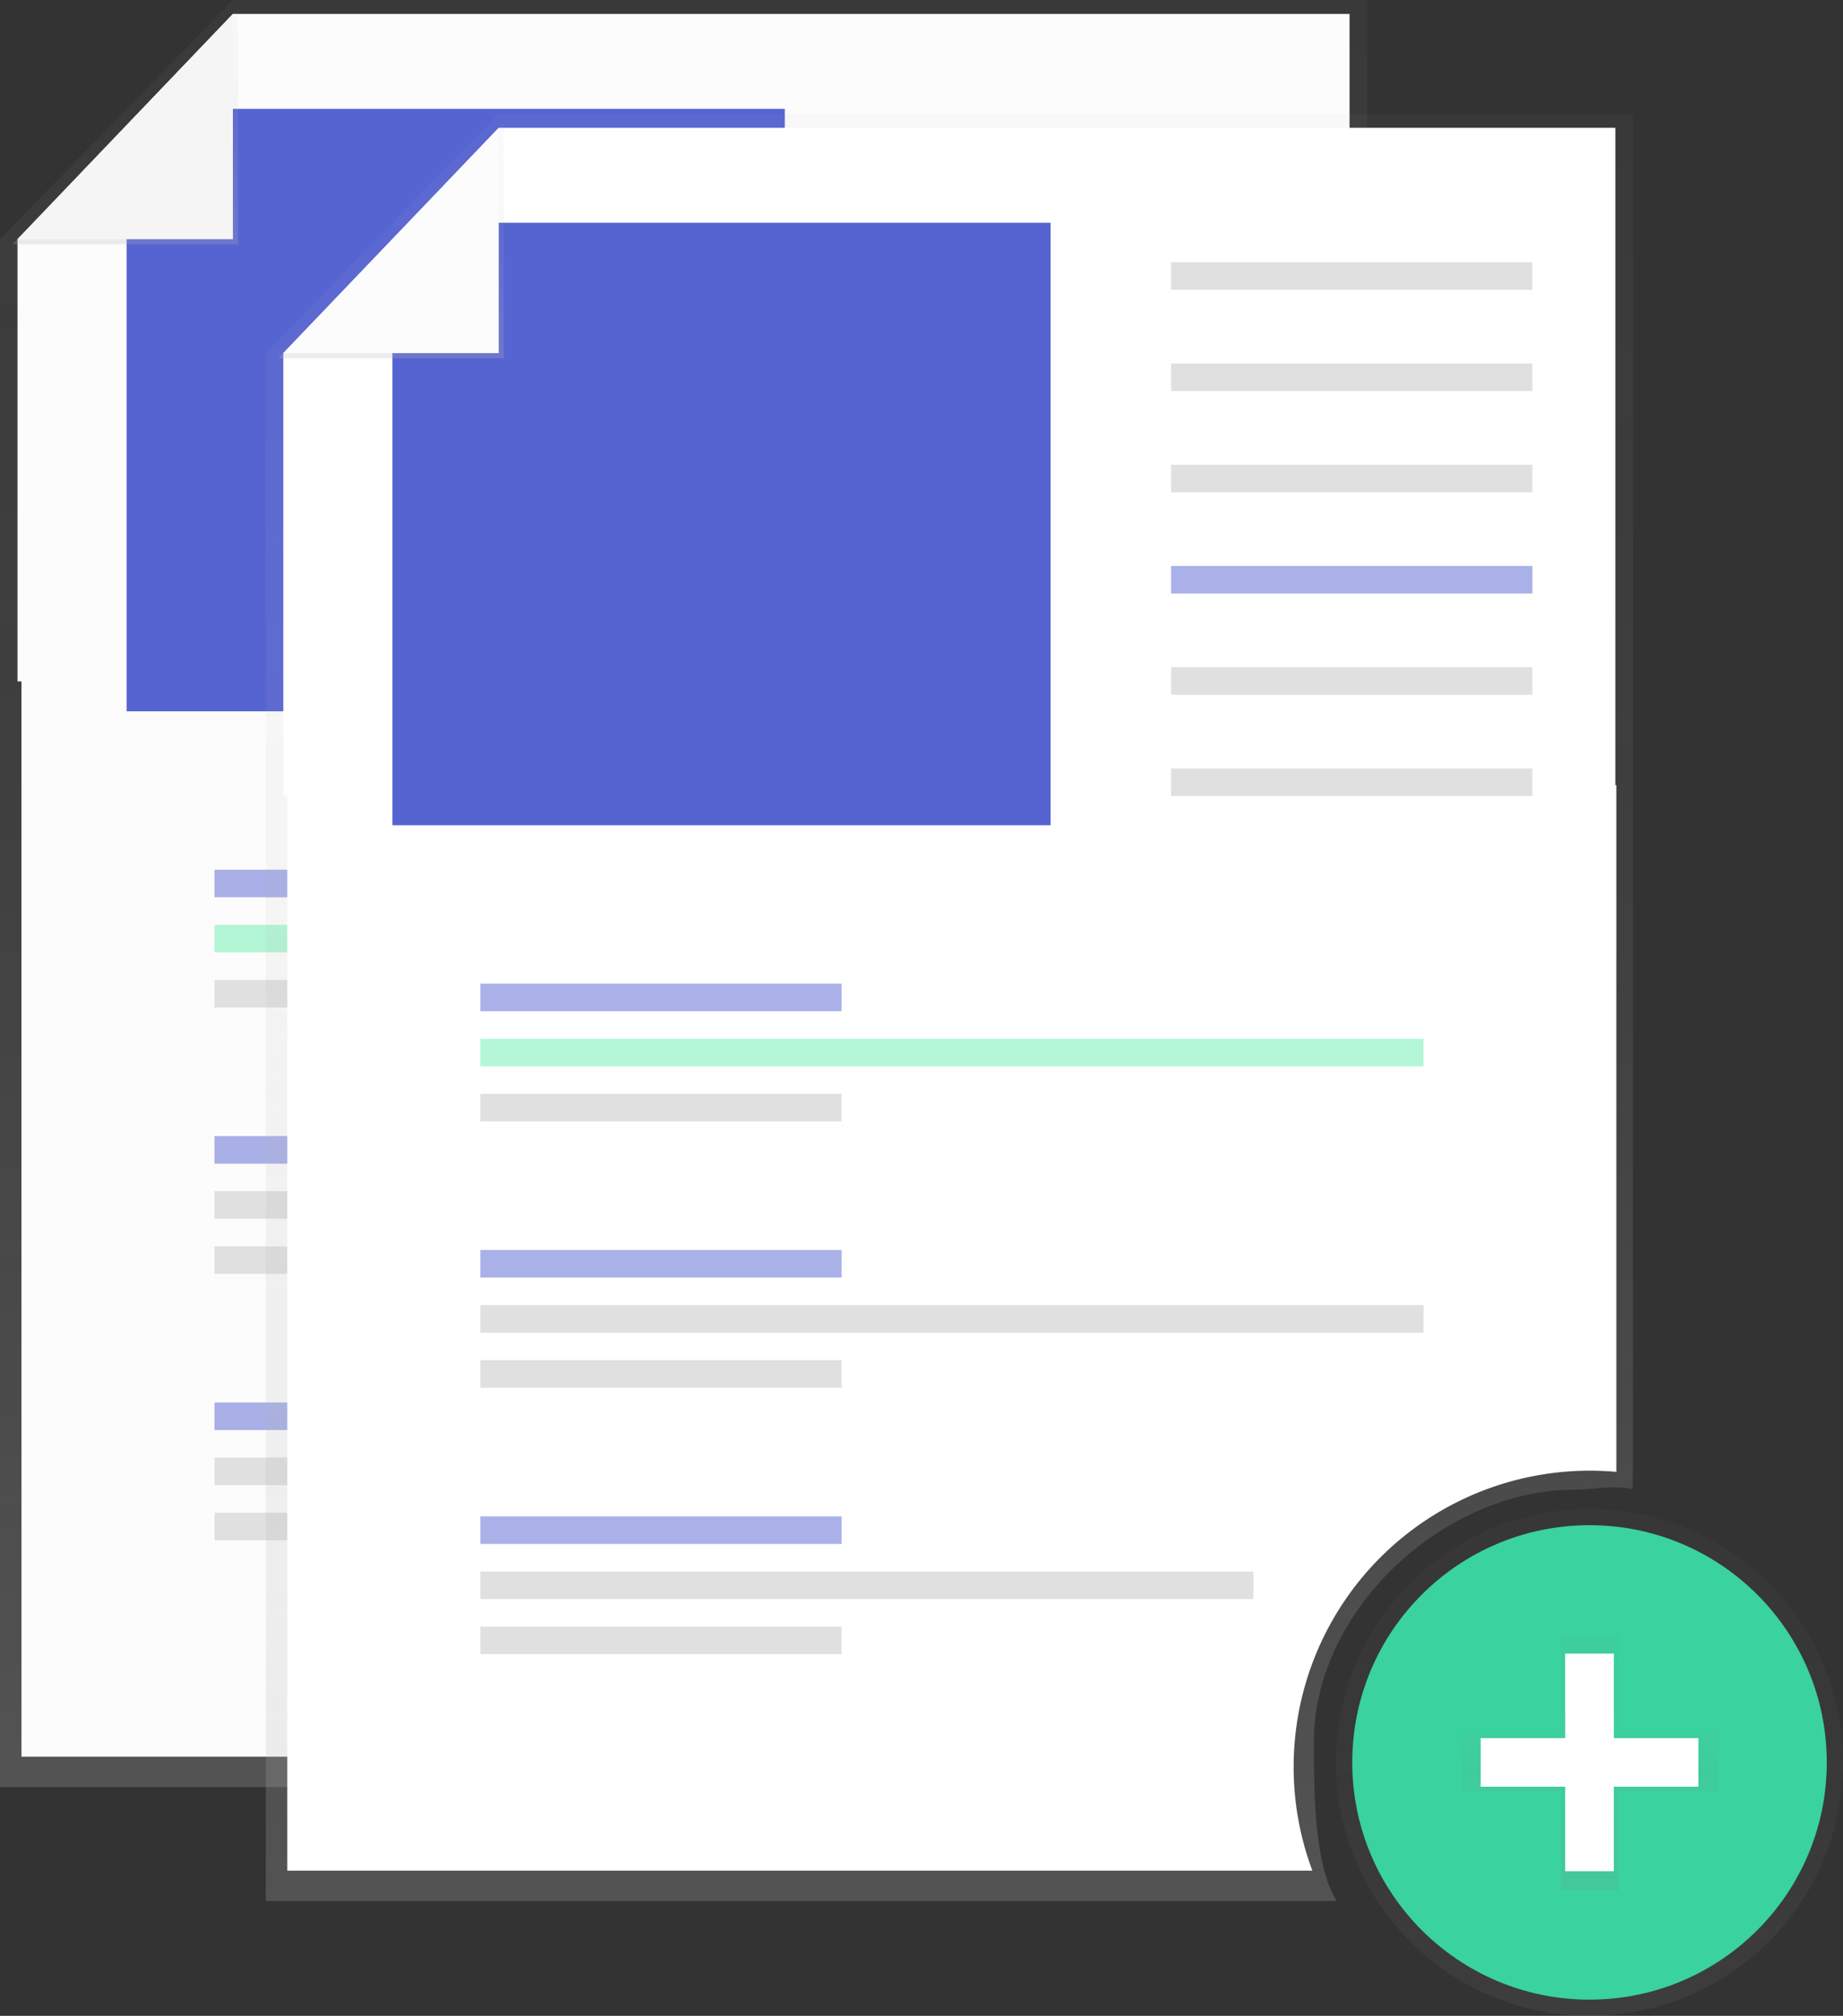 <svg xmlns:xlink="http://www.w3.org/1999/xlink" id="72abf1fc-af5c-4a12-adab-83afeedac95e"
     xmlns="http://www.w3.org/2000/svg" width="728" height="796.38" viewBox="0 0 728 796.38">
    <rect x="0" y="0" width="728" height="796.38" fill="#333333" stroke="none"/>
    <defs>
        <linearGradient id="44dab5fe-2df9-47ba-adb2-140775afca0e" x1="506" y1="757.81" x2="506" y2="51.81"
                        gradientUnits="userSpaceOnUse">
            <stop offset="0" stop-color="#b3b3b3" stop-opacity="0.25"/>
            <stop offset="0.54" stop-color="#b3b3b3" stop-opacity="0.1"/>
            <stop offset="1" stop-color="#b3b3b3" stop-opacity="0.05"/>
        </linearGradient>
        <linearGradient id="b071ddd1-33a6-4512-b8b6-1cee124e019a" x1="49.46" y1="96.5" x2="49.46" y2="3.5"
                        xlink:href="#44dab5fe-2df9-47ba-adb2-140775afca0e"/>
        <linearGradient id="d200849e-56d5-45c5-85eb-e9070e3330a6" x1="627.87" y1="796.38" x2="627.87" y2="596.12"
                        gradientUnits="userSpaceOnUse">
            <stop offset="0" stop-color="gray" stop-opacity="0.25"/>
            <stop offset="0.54" stop-color="gray" stop-opacity="0.12"/>
            <stop offset="1" stop-color="gray" stop-opacity="0.1"/>
        </linearGradient>
        <linearGradient id="39846f9a-c4dd-4a41-91c8-743bb7d77e65" x1="627.87" y1="746.82" x2="627.87" y2="645.68"
                        xlink:href="#d200849e-56d5-45c5-85eb-e9070e3330a6"/>
        <linearGradient id="af8f0828-33b7-4bd6-b50f-ae3d37501acf" x1="611" y1="802.81" x2="611" y2="96.81"
                        xlink:href="#44dab5fe-2df9-47ba-adb2-140775afca0e"/>
        <linearGradient id="152252ce-949a-4e00-886c-6a46b2444b40" x1="154.46" y1="141.5" x2="154.46" y2="48.5"
                        xlink:href="#44dab5fe-2df9-47ba-adb2-140775afca0e"/>
    </defs>
    <title>add file2</title>
    <path d="M650,694.81c0-51.76,51.11-99.48,102.87-99.48,7.93,0,15.62-2,23-.16.1-2.26.16-15.54.16-17.82V51.81H328l-92,94.5v611.5H659C649.9,743.37,650,713.15,650,694.81Z"
          transform="translate(-236 -51.81)" fill="url(#44dab5fe-2df9-47ba-adb2-140775afca0e)"/>
    <path d="M642,704.81a117,117,0,0,1,117-117c3.53,0,7,.17,10.48.47V317h-525V745.81H649.39A116.74,116.74,0,0,1,642,704.81Z"
          transform="translate(-236 -51.81)" fill="#fcfcfc"/>
    <polygon points="533.09 269.19 6.91 269.19 6.91 94.5 92 5.5 533.09 5.5 533.09 269.19" fill="#fcfcfc"/>
    <rect x="357.59" y="58.59" width="142.73" height="10.89" fill="#e0e0e0"/>
    <rect x="357.59" y="98.59" width="142.73" height="10.89" fill="#e0e0e0"/>
    <rect x="357.59" y="138.59" width="142.73" height="10.89" fill="#e0e0e0"/>
    <rect x="357.59" y="178.59" width="142.73" height="10.89" fill="#5664D2" opacity="0.5"/>
    <rect x="357.59" y="218.59" width="142.73" height="10.89" fill="#e0e0e0"/>
    <rect x="357.59" y="258.59" width="142.73" height="10.89" fill="#e0e0e0"/>
    <rect x="84.72" y="343.59" width="142.73" height="10.89" fill="#5664D2" opacity="0.5"/>
    <rect x="84.72" y="387.13" width="142.73" height="10.89" fill="#e0e0e0"/>
    <rect x="84.72" y="365.36" width="372.56" height="10.89" fill="#69f0ae" opacity="0.5"/>
    <rect x="84.72" y="448.82" width="142.73" height="10.89" fill="#5664D2" opacity="0.5"/>
    <rect x="84.72" y="492.37" width="142.73" height="10.89" fill="#e0e0e0"/>
    <rect x="84.72" y="470.59" width="372.56" height="10.89" fill="#e0e0e0"/>
    <rect x="84.72" y="554.06" width="142.73" height="10.89" fill="#5664D2" opacity="0.5"/>
    <rect x="84.72" y="597.6" width="142.73" height="10.89" fill="#e0e0e0"/>
    <rect x="84.72" y="575.83" width="305.41" height="10.89" fill="#e0e0e0"/>
    <polygon points="310 281 50 281 50 54 59 43 79.75 43 310 43 310 281" fill="#5664D2"/>
    <polygon points="4.91 96.5 94 96.5 94 3.5 4.91 96.5" fill="url(#b071ddd1-33a6-4512-b8b6-1cee124e019a)"/>
    <polygon points="6.91 94.5 92 94.5 92 5.5 6.91 94.5" fill="#f5f5f5"/>
    <g opacity="0.5">
        <circle cx="627.87" cy="696.25" r="100.13" fill="url(#d200849e-56d5-45c5-85eb-e9070e3330a6)"/>
    </g>
    <circle cx="627.87" cy="696.25" r="93.72" fill="#3ad29f"/>
    <g opacity="0.5">
        <polygon
                points="678.44 684.95 639.16 684.95 639.16 645.68 616.58 645.68 616.58 684.95 577.3 684.95 577.3 707.54 616.58 707.54 616.58 746.82 639.16 746.82 639.16 707.54 678.44 707.54 678.44 684.95"
                fill="url(#39846f9a-c4dd-4a41-91c8-743bb7d77e65)"/>
    </g>
    <rect x="618.27" y="653.26" width="19.2" height="85.97" fill="#fff"/>
    <rect x="854.27" y="705.07" width="19.2" height="85.97" transform="translate(1375.93 -167.62) rotate(90)"
          fill="#fff"/>
    <path d="M755,739.81c0-51.76,51.11-99.48,102.87-99.48,7.93,0,15.62-2,23-.16.1-2.26.16-15.54.16-17.82V96.81H433l-92,94.5v611.5H764C754.9,788.37,755,758.15,755,739.81Z"
          transform="translate(-236 -51.81)" fill="url(#af8f0828-33b7-4bd6-b50f-ae3d37501acf)"/>
    <path d="M747,749.81a117,117,0,0,1,117-117c3.53,0,7,.17,10.48.47V362h-525V790.81H754.39A116.74,116.74,0,0,1,747,749.81Z"
          transform="translate(-236 -51.81)" fill="#fff"/>
    <polygon points="638.09 314.19 111.91 314.19 111.91 139.5 197 50.5 638.09 50.5 638.09 314.19" fill="#fff"/>
    <rect x="462.59" y="103.59" width="142.73" height="10.89" fill="#e0e0e0"/>
    <rect x="462.59" y="143.59" width="142.73" height="10.89" fill="#e0e0e0"/>
    <rect x="462.59" y="183.59" width="142.73" height="10.89" fill="#e0e0e0"/>
    <rect x="462.59" y="223.59" width="142.73" height="10.89" fill="#5664D2" opacity="0.5"/>
    <rect x="462.59" y="263.59" width="142.73" height="10.89" fill="#e0e0e0"/>
    <rect x="462.59" y="303.59" width="142.73" height="10.89" fill="#e0e0e0"/>
    <rect x="189.72" y="388.59" width="142.73" height="10.89" fill="#5664D2" opacity="0.5"/>
    <rect x="189.72" y="432.13" width="142.73" height="10.89" fill="#e0e0e0"/>
    <rect x="189.72" y="410.36" width="372.56" height="10.89" fill="#69f0ae" opacity="0.5"/>
    <rect x="189.72" y="493.82" width="142.73" height="10.89" fill="#5664D2" opacity="0.5"/>
    <rect x="189.72" y="537.37" width="142.73" height="10.89" fill="#e0e0e0"/>
    <rect x="189.72" y="515.59" width="372.56" height="10.89" fill="#e0e0e0"/>
    <rect x="189.72" y="599.06" width="142.73" height="10.89" fill="#5664D2" opacity="0.5"/>
    <rect x="189.72" y="642.6" width="142.73" height="10.89" fill="#e0e0e0"/>
    <rect x="189.72" y="620.83" width="305.41" height="10.89" fill="#e0e0e0"/>
    <polygon points="415 326 155 326 155 99 164 88 184.75 88 415 88 415 326" fill="#5664D2"/>
    <polygon points="109.91 141.5 199 141.5 199 48.5 109.91 141.5" fill="url(#152252ce-949a-4e00-886c-6a46b2444b40)"/>
    <polygon points="111.91 139.5 197 139.5 197 50.5 111.91 139.5" fill="#fcfcfc"/>
</svg>
